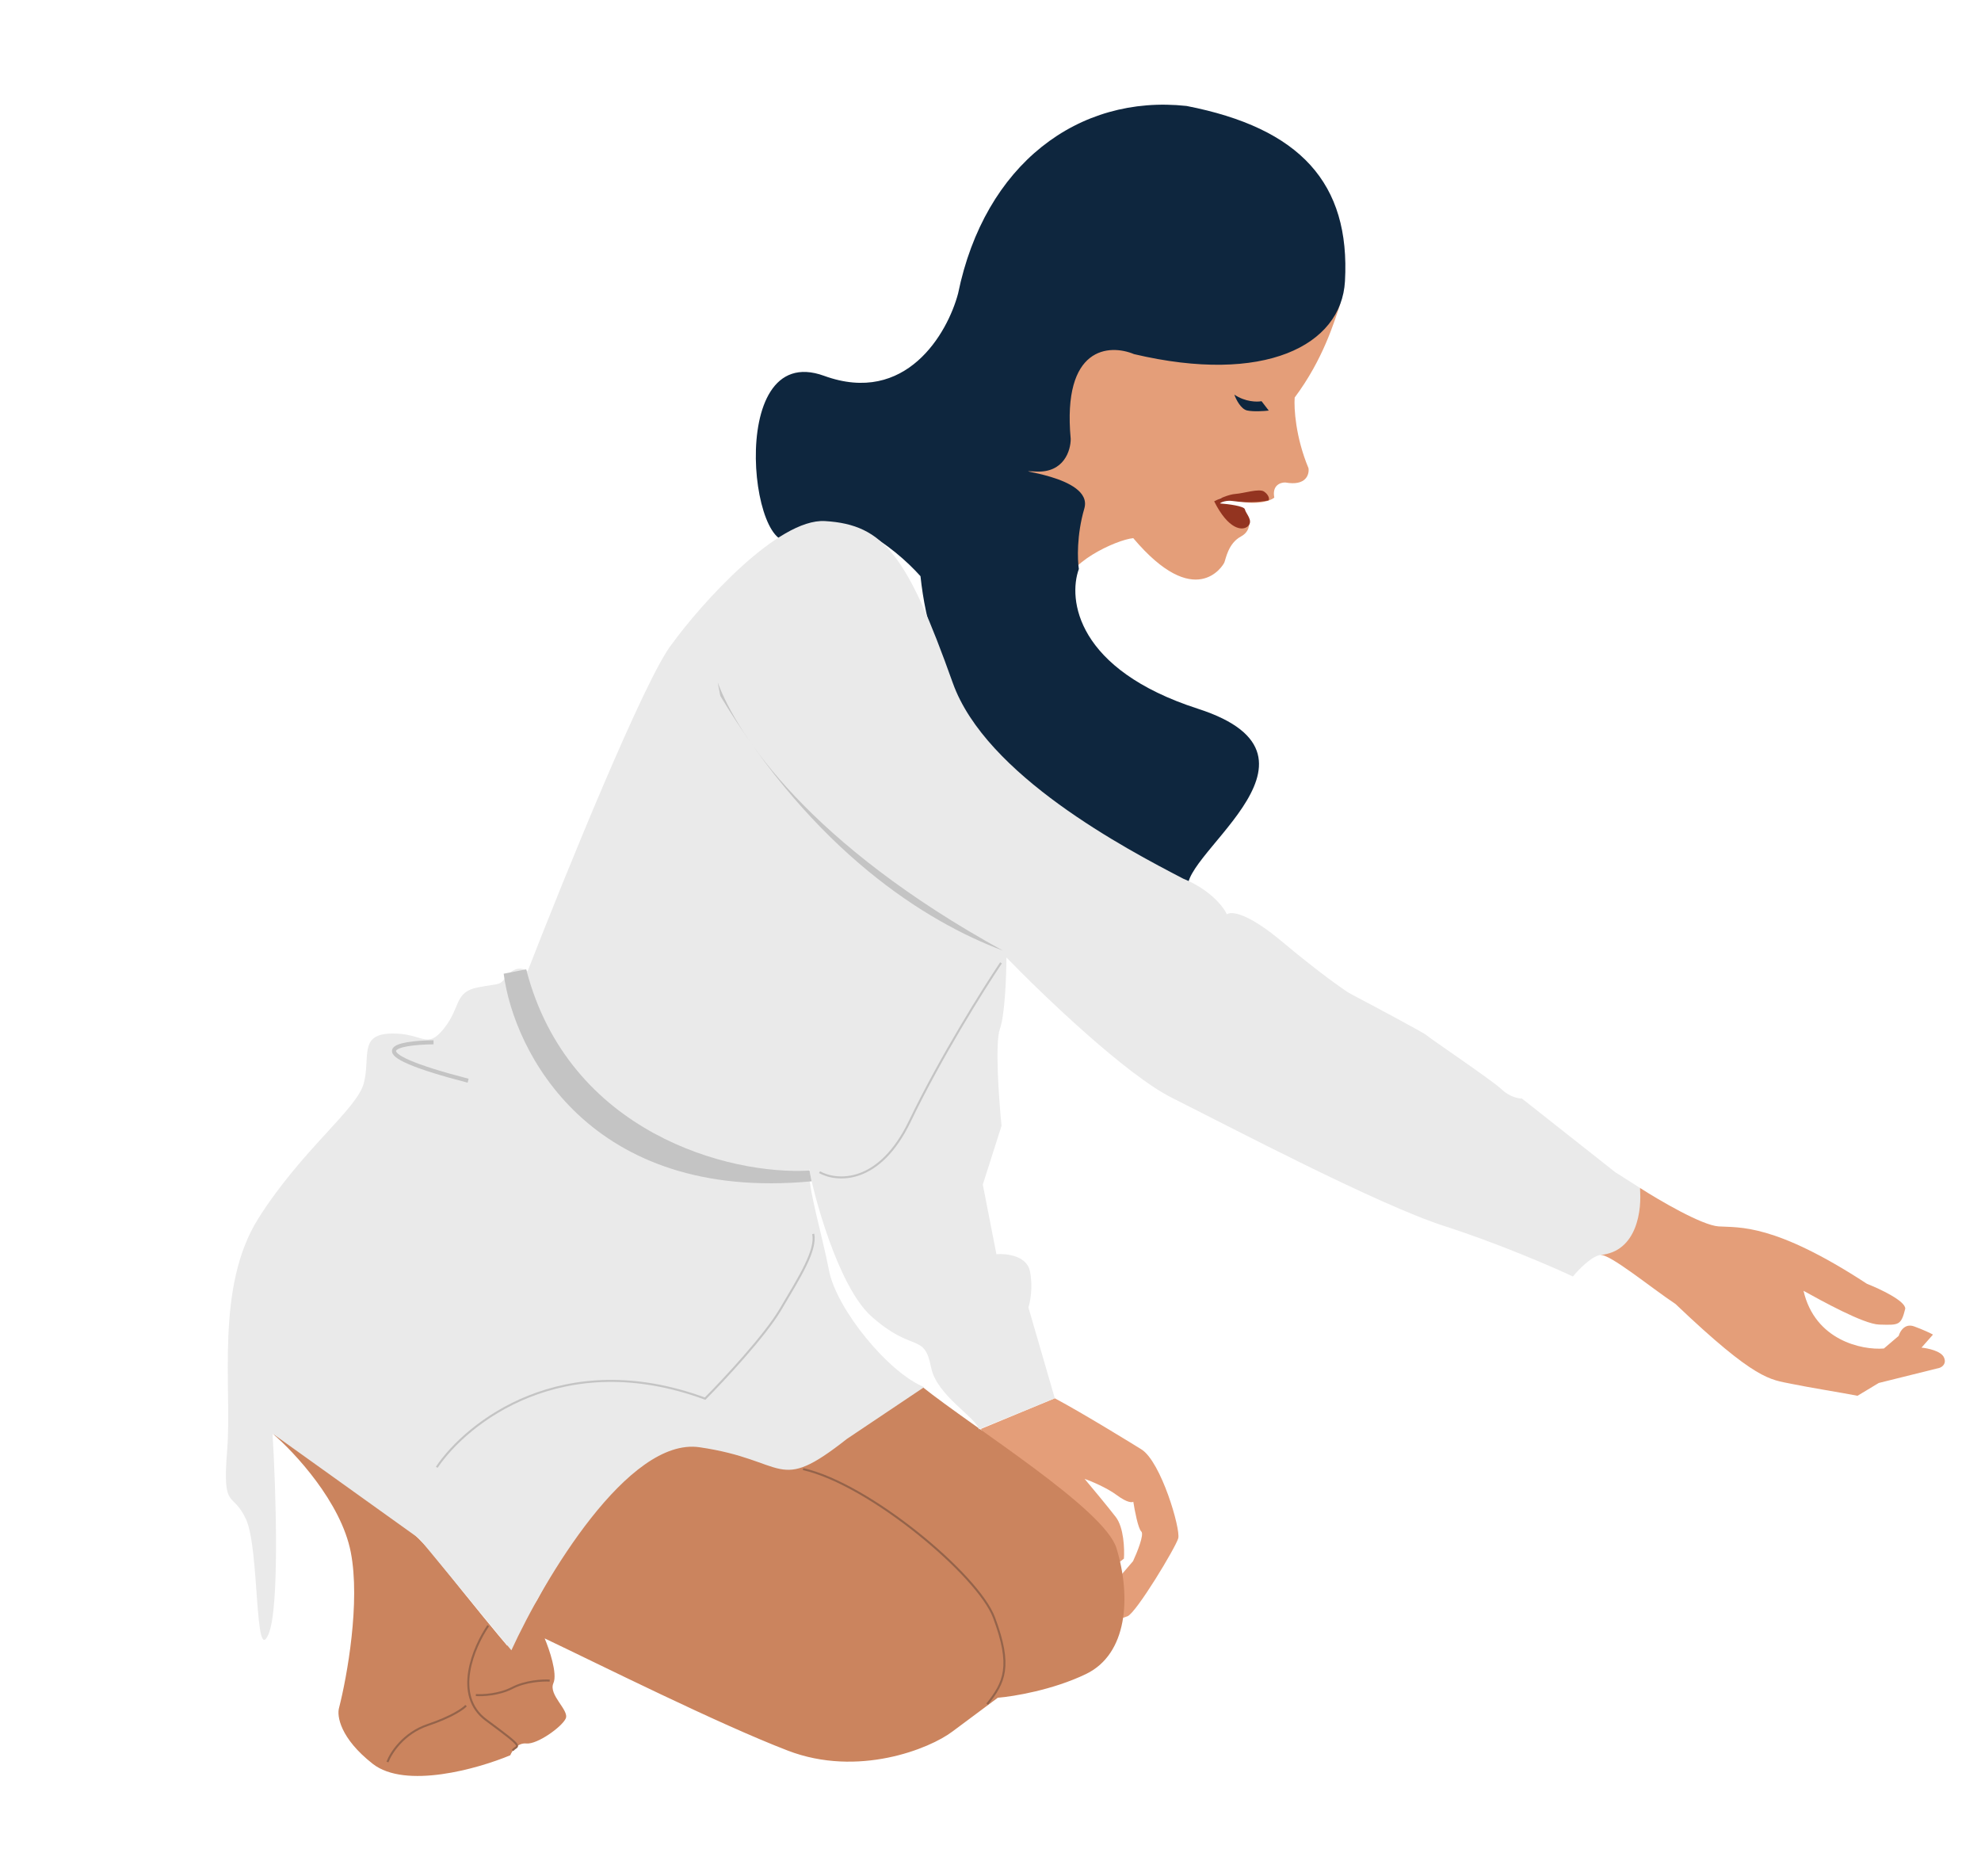<?xml version="1.0" encoding="UTF-8"?> <svg xmlns="http://www.w3.org/2000/svg" width="488" height="462" viewBox="0 0 488 462" fill="none"> <path d="M241.348 66.106C235.329 83.087 233.771 107.106 226.575 113.831L262.811 144.618C261.934 139.045 274.897 132.93 279.164 132.539C294.39 150.572 301.247 139.392 301.609 138.524C301.971 137.655 302.551 133.819 305.681 132.143C308.81 130.468 307.597 126.982 306.829 127.132C306.06 127.282 299.061 124.129 299.936 123.161C300.635 122.386 301.764 122.537 302.241 122.71C308.825 124.827 312.765 123.49 313.912 122.556C313.312 119.482 315.481 118.792 316.642 118.831C321.715 119.754 322.554 116.878 322.339 115.324C319.137 107.653 318.735 100.516 318.934 97.906C326.018 88.437 328.649 79.181 329.91 75.655C331.938 68.344 333.383 49.34 308.391 33.588C277.151 13.899 248.783 45.134 241.348 66.106Z" fill="#E49E79"></path> <path d="M304.329 121.651C302.649 121.767 300.143 122.913 299.1 123.471C302.601 130.499 306.131 130.873 307.468 129.548C308.805 128.223 306.867 126.474 306.667 125.449C306.507 124.63 302.509 124.134 300.531 123.989C300.737 123.683 302.159 123.175 303.605 123.388C308.26 124.074 311.846 123.373 312.358 123.273C312.87 123.173 312.62 121.892 311.395 121.068C310.17 120.244 306.428 121.507 304.329 121.651Z" fill="#933420"></path> <path d="M304.069 97.194C306.764 99.008 309.658 99.027 310.768 98.81L312.549 101.121C311.422 101.253 308.78 101.433 307.226 101.098C305.671 100.764 304.474 98.356 304.069 97.194Z" fill="#0E263E"></path> <path d="M331.32 69.262C330.432 85.126 311.417 94.778 279.357 87.216C273.276 84.681 261.644 85.306 263.756 108.083C263.778 110.915 262.102 116.491 255.224 116.133C246.626 115.686 269.501 117.066 267.111 125.245C265.198 131.789 265.417 137.898 265.766 140.134C263.055 147.579 265.126 164.885 295.099 174.557C332.566 186.647 287.564 212.198 293.058 219.9C273.055 213.704 231.788 189.432 226.754 141.909C220.404 134.818 205.482 122.877 196.598 131.847C185.493 143.06 177.819 83.394 203.014 92.564C223.17 99.9 233.413 82.101 236.016 72.285C242.553 40.425 265.673 23.205 292.3 26.096C320.224 31.541 332.675 45.063 331.32 69.262Z" fill="#0E263E"></path> <path d="M423.361 302.051C419.267 301.788 408.716 295.606 403.952 292.548C403.638 305.906 398.765 308.188 394.154 309.09C396.408 308.649 406.83 317.25 412.733 321.149C432.664 340.123 436.044 339.728 441.312 340.826C445.526 341.705 453.979 343.049 457.576 343.764L462.811 340.613L477.774 336.891C478.44 336.672 479.59 335.844 478.86 334.285C478.13 332.726 474.877 332.049 473.342 331.906L476.172 328.694C475.576 328.367 473.812 327.506 471.522 326.677C469.233 325.848 468.036 327.89 467.724 329.015L464.077 332.122C458.666 332.559 447.091 330.123 444.278 317.908C448.551 320.264 459.076 326.131 462.925 326.23C467.736 326.354 468.298 326.51 469.34 322.317C469.39 320.392 463.066 317.427 459.898 316.184C437.031 301.241 428.478 302.381 423.361 302.051Z" fill="#E49E79"></path> <path d="M281.181 356.968C279.67 356.02 266.564 347.946 259.84 344.385L241.636 351.932C242.87 354.617 246.839 360.862 252.843 364.368C260.348 368.752 265.292 373.636 268.137 378.665C270.981 383.694 273.225 385.649 274.249 385.448C275.069 385.288 276.336 384.331 276.867 383.873C277.03 381.536 276.859 376.215 274.864 373.627C272.869 371.038 268.907 366.281 267.176 364.226C268.794 364.796 272.654 366.4 275.143 368.254C277.633 370.107 278.872 370.096 279.18 369.858C279.512 372.009 280.369 376.487 281.144 377.186C281.919 377.886 280.115 382.352 279.116 384.497L275 389.291C274.33 390.397 273.296 392.815 274.521 393.639C275.746 394.464 276.04 397.331 276.034 398.662L277.777 398.056C279.983 397.093 289.624 381.113 290.248 378.864C290.872 376.614 286.031 360.009 281.181 356.968Z" fill="#E49E79"></path> <path d="M136.328 414.535C137.362 412.205 135.324 406.221 134.175 403.52C147.661 409.926 176.845 424.539 194.097 431.167C211.348 437.794 229.025 430.722 234.657 426.43L245.801 418.135C249.641 417.827 259.363 416.229 267.529 412.292C277.737 407.372 278.719 393.351 275.035 381.306C272.088 371.67 240.016 351.806 227.094 341.478C216.058 348.511 189.805 358.873 174.059 354.504C158.313 350.136 139.755 379.914 132.323 394.043L124.954 405.323C123.002 403.045 116.766 395.541 107.44 383.748C98.114 371.955 76.685 358.379 67.137 353.065C72.559 357.678 84.006 369.979 86.409 382.274C88.812 394.569 85.49 412.948 83.529 420.6C82.94 422.577 83.772 428.105 91.812 434.406C99.851 440.706 117.758 435.628 125.706 432.301C126.121 431.245 127.491 429.187 129.66 429.401C132.372 429.669 138.431 425.293 139.362 423.25C140.292 421.206 135.036 417.447 136.328 414.535Z" fill="#CB845E"></path> <path d="M120.267 400.388C116.678 405.611 111.552 417.569 119.756 423.625C130.011 431.194 127.305 429.595 126.275 431.126" stroke="#94634A" stroke-width="0.5"></path> <path d="M114.806 420.071C114.154 420.819 111.354 422.82 105.367 424.842C99.379 426.863 96.26 431.763 95.448 433.961" stroke="#94634A" stroke-width="0.5"></path> <path d="M135.41 413.916C133.704 413.806 129.472 414.013 126.188 415.719C122.905 417.424 118.843 417.597 117.223 417.471" stroke="#94634A" stroke-width="0.5"></path> <path d="M197.829 361.825C214.243 365.531 240.967 387.965 244.863 398.373C249.347 410.353 247.455 414.354 243.183 419.71" stroke="#94634A" stroke-width="0.5"></path> <path d="M165.547 158.576C159.042 166.656 139.125 215.687 129.979 239.193C129.146 238.558 127.006 237.86 125.112 240.144C122.745 243 123.62 242.032 117.728 243.184C111.837 244.335 113.612 247.977 109.34 253.333C105.069 258.689 104.217 254.334 96.282 254.556C88.348 254.777 91.292 260.318 89.626 266.76C87.96 273.202 74.455 283.022 63.683 300.021C52.911 317.019 57.205 341.709 55.961 357.111C54.716 372.513 57.351 366.945 60.646 374.279C63.941 381.613 62.689 410.579 66.154 402.455C68.926 395.957 67.964 366.82 67.137 353.065L103.315 378.969L125.973 406.453C134.121 388.727 154.795 353.908 172.31 356.441C194.204 359.608 191.096 368.194 208.61 354.399L227.656 341.634C218.8 338.047 206.078 322.396 204.236 312.97C202.393 303.544 199.001 292.541 199.329 287.867C200.343 293.963 206.44 316.9 214.68 324.225C224.979 333.381 227.664 328.07 229.367 336.779C230.729 343.746 240.557 349.13 241.124 352.033L259.841 344.385L253.335 321.988C253.785 320.659 254.493 317.028 253.732 313.135C252.971 309.241 247.899 308.69 245.459 308.901L242.104 291.739L246.723 277.274C246.069 270.753 245.071 256.853 246.315 253.419C247.558 249.985 247.908 240.254 247.927 235.818C256.811 244.985 277.407 264.734 288.726 270.393C302.873 277.468 339.337 296.668 355.796 301.961C368.963 306.195 382.403 312.007 387.477 314.384C388.764 312.803 391.9 309.53 394.154 309.09C403.371 308.352 404.526 297.754 403.952 292.548L397.878 288.683L374.923 270.565C374.036 270.561 371.802 270.111 369.967 268.342C367.674 266.131 352.057 255.621 351.394 254.953C350.864 254.418 338.475 247.815 332.347 244.581C330.424 243.361 324.416 239.11 315.767 231.865C307.117 224.621 303.139 224.405 302.231 225.203C301.437 223.408 298.173 219.135 291.469 216.404C277.459 209.125 242.83 190.956 234.709 168.194C223.534 136.87 217.783 129.219 203.25 128.336C191.624 127.63 172.671 148.762 165.547 158.576Z" fill="#EAEAEA"></path> <path d="M107.588 361.38C115.007 350.356 138.615 331.541 173.693 344.47C178.285 339.849 188.43 328.984 192.267 322.49C197.063 314.372 201.134 307.992 200.333 303.893" stroke="#C4C4C4" stroke-width="0.5"></path> <path d="M201.884 288.697C206.157 291.054 216.592 291.833 224.154 276.1C231.717 260.368 242.263 243.574 246.59 237.143" stroke="#C4C4C4" stroke-width="0.5"></path> <path d="M106.799 256.705C97.828 256.799 86.972 258.824 115.319 266.17" stroke="#C4C4C4"></path> <path d="M247.064 234.125C199.391 207.914 181.656 181.135 176.799 168.078L177.45 171.408C200.54 209.711 227.935 226.961 247.064 234.125Z" fill="#C4C4C4"></path> <path d="M199.93 290.941C145.262 296.131 126.58 259.02 124.073 239.816L129.623 238.731C140.049 279.123 179.797 289.472 199.412 288.294L199.93 290.941Z" fill="#C4C4C4"></path> </svg> 